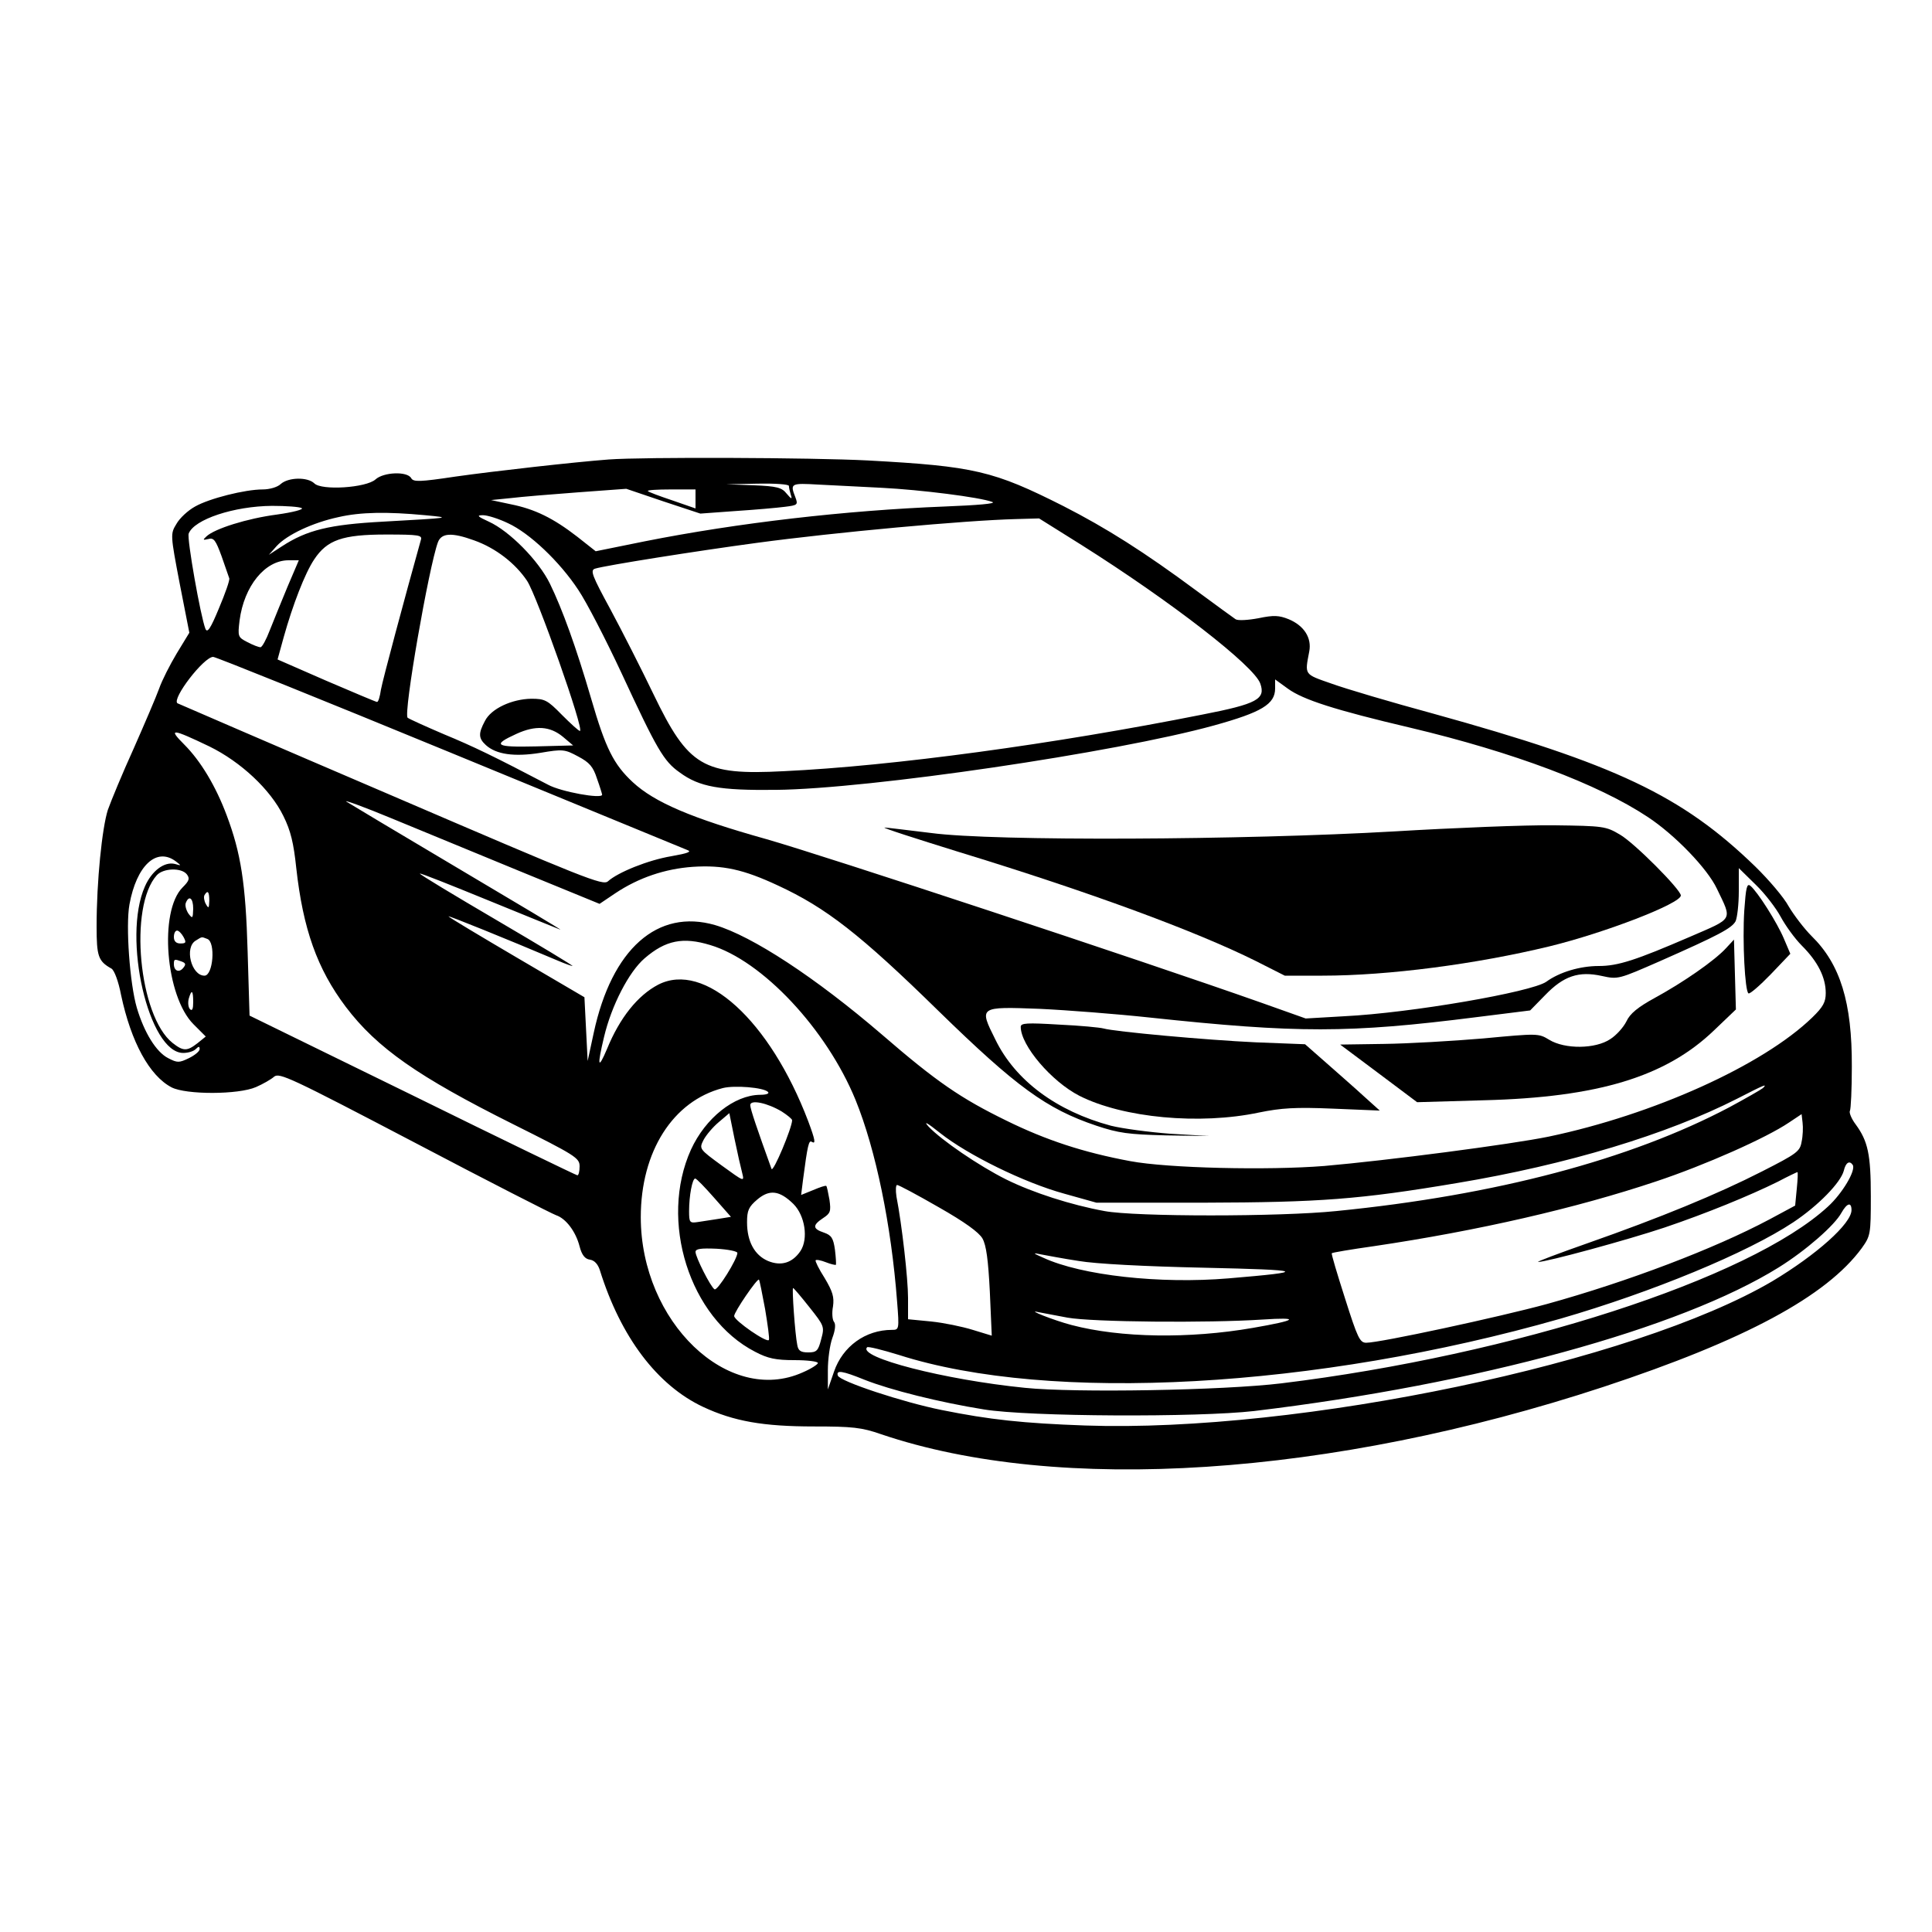<?xml version="1.0" standalone="no"?>
<!DOCTYPE svg PUBLIC "-//W3C//DTD SVG 20010904//EN"
 "http://www.w3.org/TR/2001/REC-SVG-20010904/DTD/svg10.dtd">
<svg version="1.0" xmlns="http://www.w3.org/2000/svg"
 width="600pt" height="600pt" viewBox="0 0 600 600"
 preserveAspectRatio="xMidYMid meet">

<g transform="translate(0,600) scale(0.1,-0.1)"
fill="#00000" stroke="none">
<path d="M1890 4573 c-106 -8 -355 -36 -475 -53 -113 -17 -131 -17 -138 -5
-12 22 -86 19 -111 -4 -29 -26 -168 -35 -190 -12 -21 20 -80 19 -104 -2 -10
-10 -35 -17 -56 -17 -55 0 -166 -28 -210 -53 -22 -12 -48 -36 -58 -54 -19 -31
-19 -33 10 -185 l30 -153 -39 -64 c-21 -35 -46 -84 -55 -110 -9 -25 -45 -109
-79 -186 -35 -77 -70 -162 -80 -190 -18 -56 -35 -222 -35 -362 0 -93 5 -108
46 -131 9 -5 22 -40 30 -82 31 -146 88 -251 157 -287 45 -23 207 -23 262 1 21
9 47 24 56 32 16 14 52 -3 436 -204 230 -121 428 -222 440 -226 30 -10 61 -50
73 -97 7 -27 17 -39 32 -41 14 -2 25 -14 31 -33 65 -208 178 -357 320 -424 96
-45 187 -61 345 -61 119 0 148 -3 208 -24 551 -187 1396 -132 2244 147 439
145 692 281 802 431 27 38 28 43 28 161 0 130 -9 171 -47 223 -13 17 -21 37
-18 42 3 5 6 67 6 137 1 200 -36 319 -125 406 -23 23 -55 65 -71 92 -15 28
-62 83 -104 124 -228 221 -434 318 -1001 475 -129 35 -271 77 -315 93 -86 30
-83 26 -69 100 8 42 -16 80 -64 100 -30 12 -46 13 -94 3 -32 -6 -64 -8 -71 -3
-6 4 -61 44 -122 89 -162 120 -279 194 -412 262 -218 110 -277 124 -608 142
-173 9 -697 11 -805 3z m560 -82 c0 -5 3 -18 6 -28 5 -14 2 -14 -13 4 -15 19
-30 23 -103 26 l-85 3 98 2 c54 1 97 -2 97 -7z m290 -6 c117 -6 303 -29 342
-44 13 -5 -46 -10 -148 -14 -308 -12 -644 -51 -931 -108 l-153 -31 -57 45
c-75 58 -132 86 -207 101 l-61 13 60 6 c33 4 128 12 210 18 l150 11 115 -39
115 -38 110 8 c61 4 129 10 152 13 40 5 42 6 33 30 -17 43 -14 44 73 39 45 -2
134 -7 197 -10z m-580 -34 l0 -30 -72 25 c-39 13 -74 26 -76 29 -3 3 29 5 71
5 l77 0 0 -29z m-1223 -29 c7 -4 -27 -13 -77 -20 -92 -12 -194 -44 -219 -68
-12 -11 -11 -12 6 -8 17 5 23 -4 41 -53 11 -32 22 -63 24 -69 2 -6 -13 -48
-32 -93 -26 -63 -36 -78 -42 -64 -15 38 -58 281 -52 296 17 44 140 85 259 86
44 0 85 -3 92 -7z m383 -22 c84 -8 84 -8 -130 -20 -167 -9 -237 -26 -315 -77
l-40 -26 24 27 c33 36 113 73 192 90 69 16 152 17 269 6z m258 -25 c67 -31
160 -119 218 -207 25 -37 85 -153 134 -258 110 -237 131 -274 181 -309 61 -45
124 -56 299 -54 290 3 1056 116 1360 200 148 41 190 66 190 115 l0 28 40 -29
c47 -34 146 -66 380 -121 320 -76 583 -175 737 -277 85 -56 186 -161 215 -223
48 -100 53 -90 -83 -149 -169 -73 -224 -91 -284 -91 -58 0 -122 -19 -163 -49
-46 -32 -422 -97 -627 -107 l-120 -7 -135 48 c-382 135 -1361 458 -1540 509
-232 65 -347 114 -415 177 -59 55 -84 104 -129 259 -47 161 -90 279 -128 357
-35 72 -126 164 -190 193 -35 16 -39 20 -18 20 14 0 49 -11 78 -25z m1780 -67
c279 -176 537 -376 556 -431 17 -48 -10 -63 -179 -96 -462 -92 -962 -160
-1301 -176 -251 -13 -296 14 -405 240 -37 77 -97 195 -133 262 -57 105 -64
122 -48 127 32 10 316 55 502 80 244 33 648 70 806 74 l71 2 131 -82z m-2051
15 c-50 -179 -119 -436 -124 -465 -3 -21 -8 -38 -12 -38 -3 0 -74 30 -158 66
l-151 66 19 69 c28 100 66 199 95 242 40 60 87 77 223 77 103 0 113 -2 108
-17z m165 -1 c68 -24 129 -72 165 -126 31 -47 179 -466 164 -466 -4 0 -29 23
-56 50 -45 46 -53 50 -95 50 -61 -1 -125 -31 -144 -69 -21 -39 -20 -54 3 -75
32 -29 88 -37 169 -24 70 12 76 11 117 -11 36 -19 47 -32 59 -69 9 -25 16 -48
16 -50 0 -14 -128 9 -168 31 -168 88 -232 119 -324 157 -56 24 -107 47 -112
51 -14 12 66 469 94 545 11 29 43 31 112 6z m-579 -144 c-19 -46 -44 -107 -55
-135 -11 -29 -24 -53 -29 -53 -6 0 -24 7 -41 16 -29 15 -30 17 -24 67 14 107
79 187 152 187 l32 0 -35 -82z m503 -514 c395 -163 728 -299 739 -304 14 -5 1
-10 -50 -19 -72 -12 -166 -50 -197 -78 -16 -14 -70 8 -675 268 -362 155 -660
284 -662 285 -18 14 82 144 111 144 8 0 338 -133 734 -296z m352 48 l32 -27
-116 -3 c-126 -3 -137 4 -60 39 59 27 104 24 144 -9z m-1098 -30 c98 -48 190
-134 230 -216 23 -46 32 -85 40 -161 21 -190 65 -314 154 -432 97 -128 225
-217 519 -364 194 -97 207 -105 207 -131 0 -16 -3 -28 -7 -28 -5 1 -235 112
-513 249 l-505 247 -6 200 c-6 211 -21 305 -65 422 -34 91 -81 169 -132 220
-51 51 -39 50 78 -6z m963 -387 l249 -102 49 33 c72 48 154 76 241 82 93 6
157 -8 264 -58 149 -69 255 -151 499 -390 241 -235 335 -304 490 -356 69 -23
99 -27 215 -30 l135 -2 -120 7 c-66 5 -149 16 -185 25 -168 45 -297 140 -359
268 -51 102 -51 102 137 95 86 -4 240 -16 342 -27 459 -49 619 -49 1014 1
l168 21 47 48 c57 59 104 75 176 59 50 -11 52 -10 180 46 181 80 223 102 235
124 5 11 10 52 10 93 l0 72 53 -52 c29 -28 63 -73 77 -99 14 -26 43 -67 66
-90 50 -50 74 -99 74 -147 0 -28 -8 -43 -42 -76 -154 -149 -494 -302 -819
-370 -117 -24 -500 -74 -696 -91 -175 -14 -486 -7 -603 15 -145 27 -261 65
-385 126 -141 69 -216 120 -386 267 -206 177 -403 306 -518 340 -179 52 -321
-74 -377 -334 l-19 -88 -5 99 -5 99 -208 122 c-114 67 -211 125 -214 129 -5 5
178 -69 341 -138 21 -9 41 -16 44 -16 4 0 -102 64 -235 142 -133 78 -241 143
-239 145 2 2 97 -36 212 -83 115 -47 216 -88 224 -91 8 -3 -136 83 -320 192
-184 109 -339 202 -345 206 -5 5 58 -18 140 -52 83 -34 262 -108 398 -164z
m-1067 30 c18 -14 18 -14 -3 -8 -33 8 -72 -22 -93 -70 -71 -160 12 -517 119
-517 15 0 32 5 39 12 9 9 12 9 12 0 0 -7 -15 -19 -33 -28 -31 -15 -36 -15 -65
0 -37 19 -74 79 -97 156 -22 75 -35 255 -23 321 22 121 84 179 144 134z m34
-40 c10 -13 8 -20 -13 -41 -74 -74 -53 -338 34 -425 l38 -38 -26 -21 c-32 -25
-44 -25 -77 1 -105 83 -137 424 -49 521 20 22 76 24 93 3z m70 -82 c-1 -24 -2
-26 -11 -10 -5 9 -7 22 -4 27 10 17 15 11 15 -17z m-50 -25 c-1 -31 -2 -32
-15 -15 -7 11 -11 25 -8 33 10 25 23 15 23 -18z m-30 -88 c9 -17 8 -20 -10
-20 -13 0 -20 7 -20 20 0 11 4 20 10 20 5 0 14 -9 20 -20z m74 -6 c26 -10 18
-114 -9 -114 -41 0 -63 88 -27 109 21 13 17 12 36 5z m1562 -19 c161 -48 361
-261 451 -481 63 -155 111 -389 129 -626 7 -87 6 -88 -16 -88 -82 0 -153 -51
-180 -130 l-19 -55 0 60 c0 33 6 78 14 100 9 24 11 43 5 50 -5 6 -7 28 -3 48
4 29 -1 46 -26 88 -18 28 -30 53 -28 55 2 3 17 0 32 -6 15 -6 29 -9 31 -8 1 2
0 23 -3 47 -5 36 -11 45 -34 53 -36 12 -36 23 -3 45 23 15 25 21 20 57 -4 22
-8 42 -10 43 -2 2 -20 -4 -41 -13 l-37 -15 6 48 c14 107 18 123 27 117 13 -8
11 5 -11 64 -119 313 -322 498 -466 424 -63 -33 -119 -102 -159 -200 -28 -66
-31 -54 -9 38 23 97 77 202 126 244 65 56 119 67 204 41z m-1642 -51 c13 -5
14 -9 5 -20 -13 -16 -29 -9 -29 12 0 16 2 16 24 8z m36 -126 c0 -21 -3 -29
-10 -22 -5 5 -7 19 -4 32 9 31 14 27 14 -10z m1785 -279 c5 -5 -4 -9 -25 -9
-80 -1 -169 -72 -214 -170 -100 -221 -5 -523 199 -628 40 -21 64 -26 123 -26
39 0 72 -4 72 -9 0 -4 -21 -18 -47 -29 -231 -104 -503 157 -503 482 0 204 100
361 255 401 36 9 126 2 140 -12z m3090 12 c-6 -5 -53 -32 -105 -60 -307 -162
-725 -273 -1220 -322 -175 -18 -624 -18 -720 0 -104 19 -222 57 -305 98 -86
43 -201 122 -241 164 -18 20 -4 12 36 -20 86 -68 261 -154 385 -188 l100 -28
335 0 c358 1 482 10 785 61 342 57 652 151 870 262 84 43 95 48 80 33z m-3047
-73 c17 -11 32 -23 32 -27 0 -23 -59 -164 -64 -151 -44 122 -66 186 -66 198 0
18 53 7 98 -20z m-123 -191 c7 -28 6 -27 -63 23 -71 52 -71 52 -57 80 8 15 29
40 47 55 l33 28 16 -79 c9 -44 20 -92 24 -107z m3290 97 c-5 -30 -15 -37 -123
-92 -139 -71 -317 -144 -542 -223 -91 -32 -160 -58 -153 -58 23 -1 280 69 393
107 130 44 264 99 351 142 32 17 60 30 61 30 2 0 1 -23 -2 -52 l-5 -52 -80
-43 c-171 -91 -439 -193 -692 -263 -147 -40 -517 -120 -560 -120 -20 0 -27 15
-66 138 -24 75 -43 138 -41 140 1 2 60 12 131 22 324 48 628 118 876 201 153
51 342 135 413 183 l39 26 3 -26 c2 -15 1 -42 -3 -60z m159 -72 c10 -17 -33
-89 -77 -129 -244 -225 -976 -461 -1697 -549 -181 -22 -641 -30 -797 -14 -250
25 -521 95 -490 126 3 3 47 -8 99 -24 469 -150 1296 -104 2055 113 283 82 579
204 722 299 78 52 147 123 157 160 6 26 18 33 28 18z m-3536 -102 l52 -59 -37
-6 c-21 -3 -50 -8 -65 -10 -26 -4 -28 -2 -28 34 0 47 10 101 19 101 4 0 30
-27 59 -60z m697 -29 c81 -46 125 -78 136 -97 12 -21 18 -67 23 -165 l6 -137
-59 18 c-32 10 -90 22 -129 26 l-72 7 0 66 c0 60 -19 228 -36 315 -3 20 -2 36
2 36 5 0 63 -31 129 -69z m-451 10 c36 -36 47 -108 22 -146 -25 -37 -60 -48
-101 -31 -42 18 -65 61 -65 120 0 37 5 48 32 71 38 32 69 28 112 -14z m3286
-19 c0 -42 -109 -139 -246 -221 -430 -253 -1468 -471 -2134 -448 -194 7 -296
18 -445 48 -120 24 -317 89 -323 107 -6 18 14 15 83 -13 81 -32 233 -70 370
-92 139 -23 667 -25 840 -5 693 83 1324 256 1629 446 85 53 174 131 195 170
17 30 31 34 31 8z m-3460 -133 c0 -19 -62 -119 -71 -113 -12 7 -59 100 -59
116 0 10 17 12 65 10 36 -2 65 -8 65 -13z m1060 -25 c52 -9 205 -17 390 -21
315 -7 326 -12 76 -33 -214 -18 -457 9 -576 64 -34 15 -34 16 -5 10 17 -3 68
-13 115 -20z m-974 -149 c8 -48 14 -91 12 -96 -4 -12 -108 60 -108 74 0 13 72
118 77 113 2 -2 10 -43 19 -91z m138 5 c46 -58 47 -60 36 -100 -9 -35 -14 -40
-40 -40 -23 0 -31 5 -34 23 -7 34 -17 177 -13 177 2 0 25 -27 51 -60z m801
-32 c78 -14 437 -17 605 -6 121 8 109 -2 -30 -26 -196 -34 -410 -31 -562 9
-54 14 -145 50 -103 40 11 -2 52 -10 90 -17z"/>
<path d="M4330 3418 c-466 -27 -1244 -31 -1438 -5 -74 9 -139 17 -145 17 -7
-1 96 -34 228 -75 412 -126 739 -247 924 -339 l91 -46 117 0 c205 0 478 36
705 91 172 42 408 133 408 158 0 18 -144 163 -189 189 -44 26 -51 27 -206 29
-88 1 -311 -8 -495 -19z"/>
<path d="M5417 3172 c-6 -96 2 -250 13 -257 4 -3 35 24 69 59 l61 64 -20 47
c-21 50 -82 146 -104 164 -11 9 -14 -6 -19 -77z"/>
<path d="M5360 3055 c-36 -39 -133 -106 -219 -153 -55 -30 -79 -50 -90 -74 -9
-18 -31 -43 -50 -55 -46 -31 -141 -32 -190 -2 -33 20 -35 20 -205 4 -94 -8
-232 -16 -308 -17 l-136 -2 119 -89 120 -90 207 6 c355 9 565 73 715 217 l68
65 -3 108 -3 109 -25 -27z"/>
<path d="M3170 2811 c0 -58 96 -170 182 -214 136 -69 374 -91 558 -52 69 14
112 17 230 12 l145 -6 -50 45 c-27 25 -80 71 -116 103 l-66 58 -154 6 c-152 7
-437 33 -472 43 -11 3 -72 9 -138 12 -100 6 -119 5 -119 -7z"/>
</g>
</svg>

